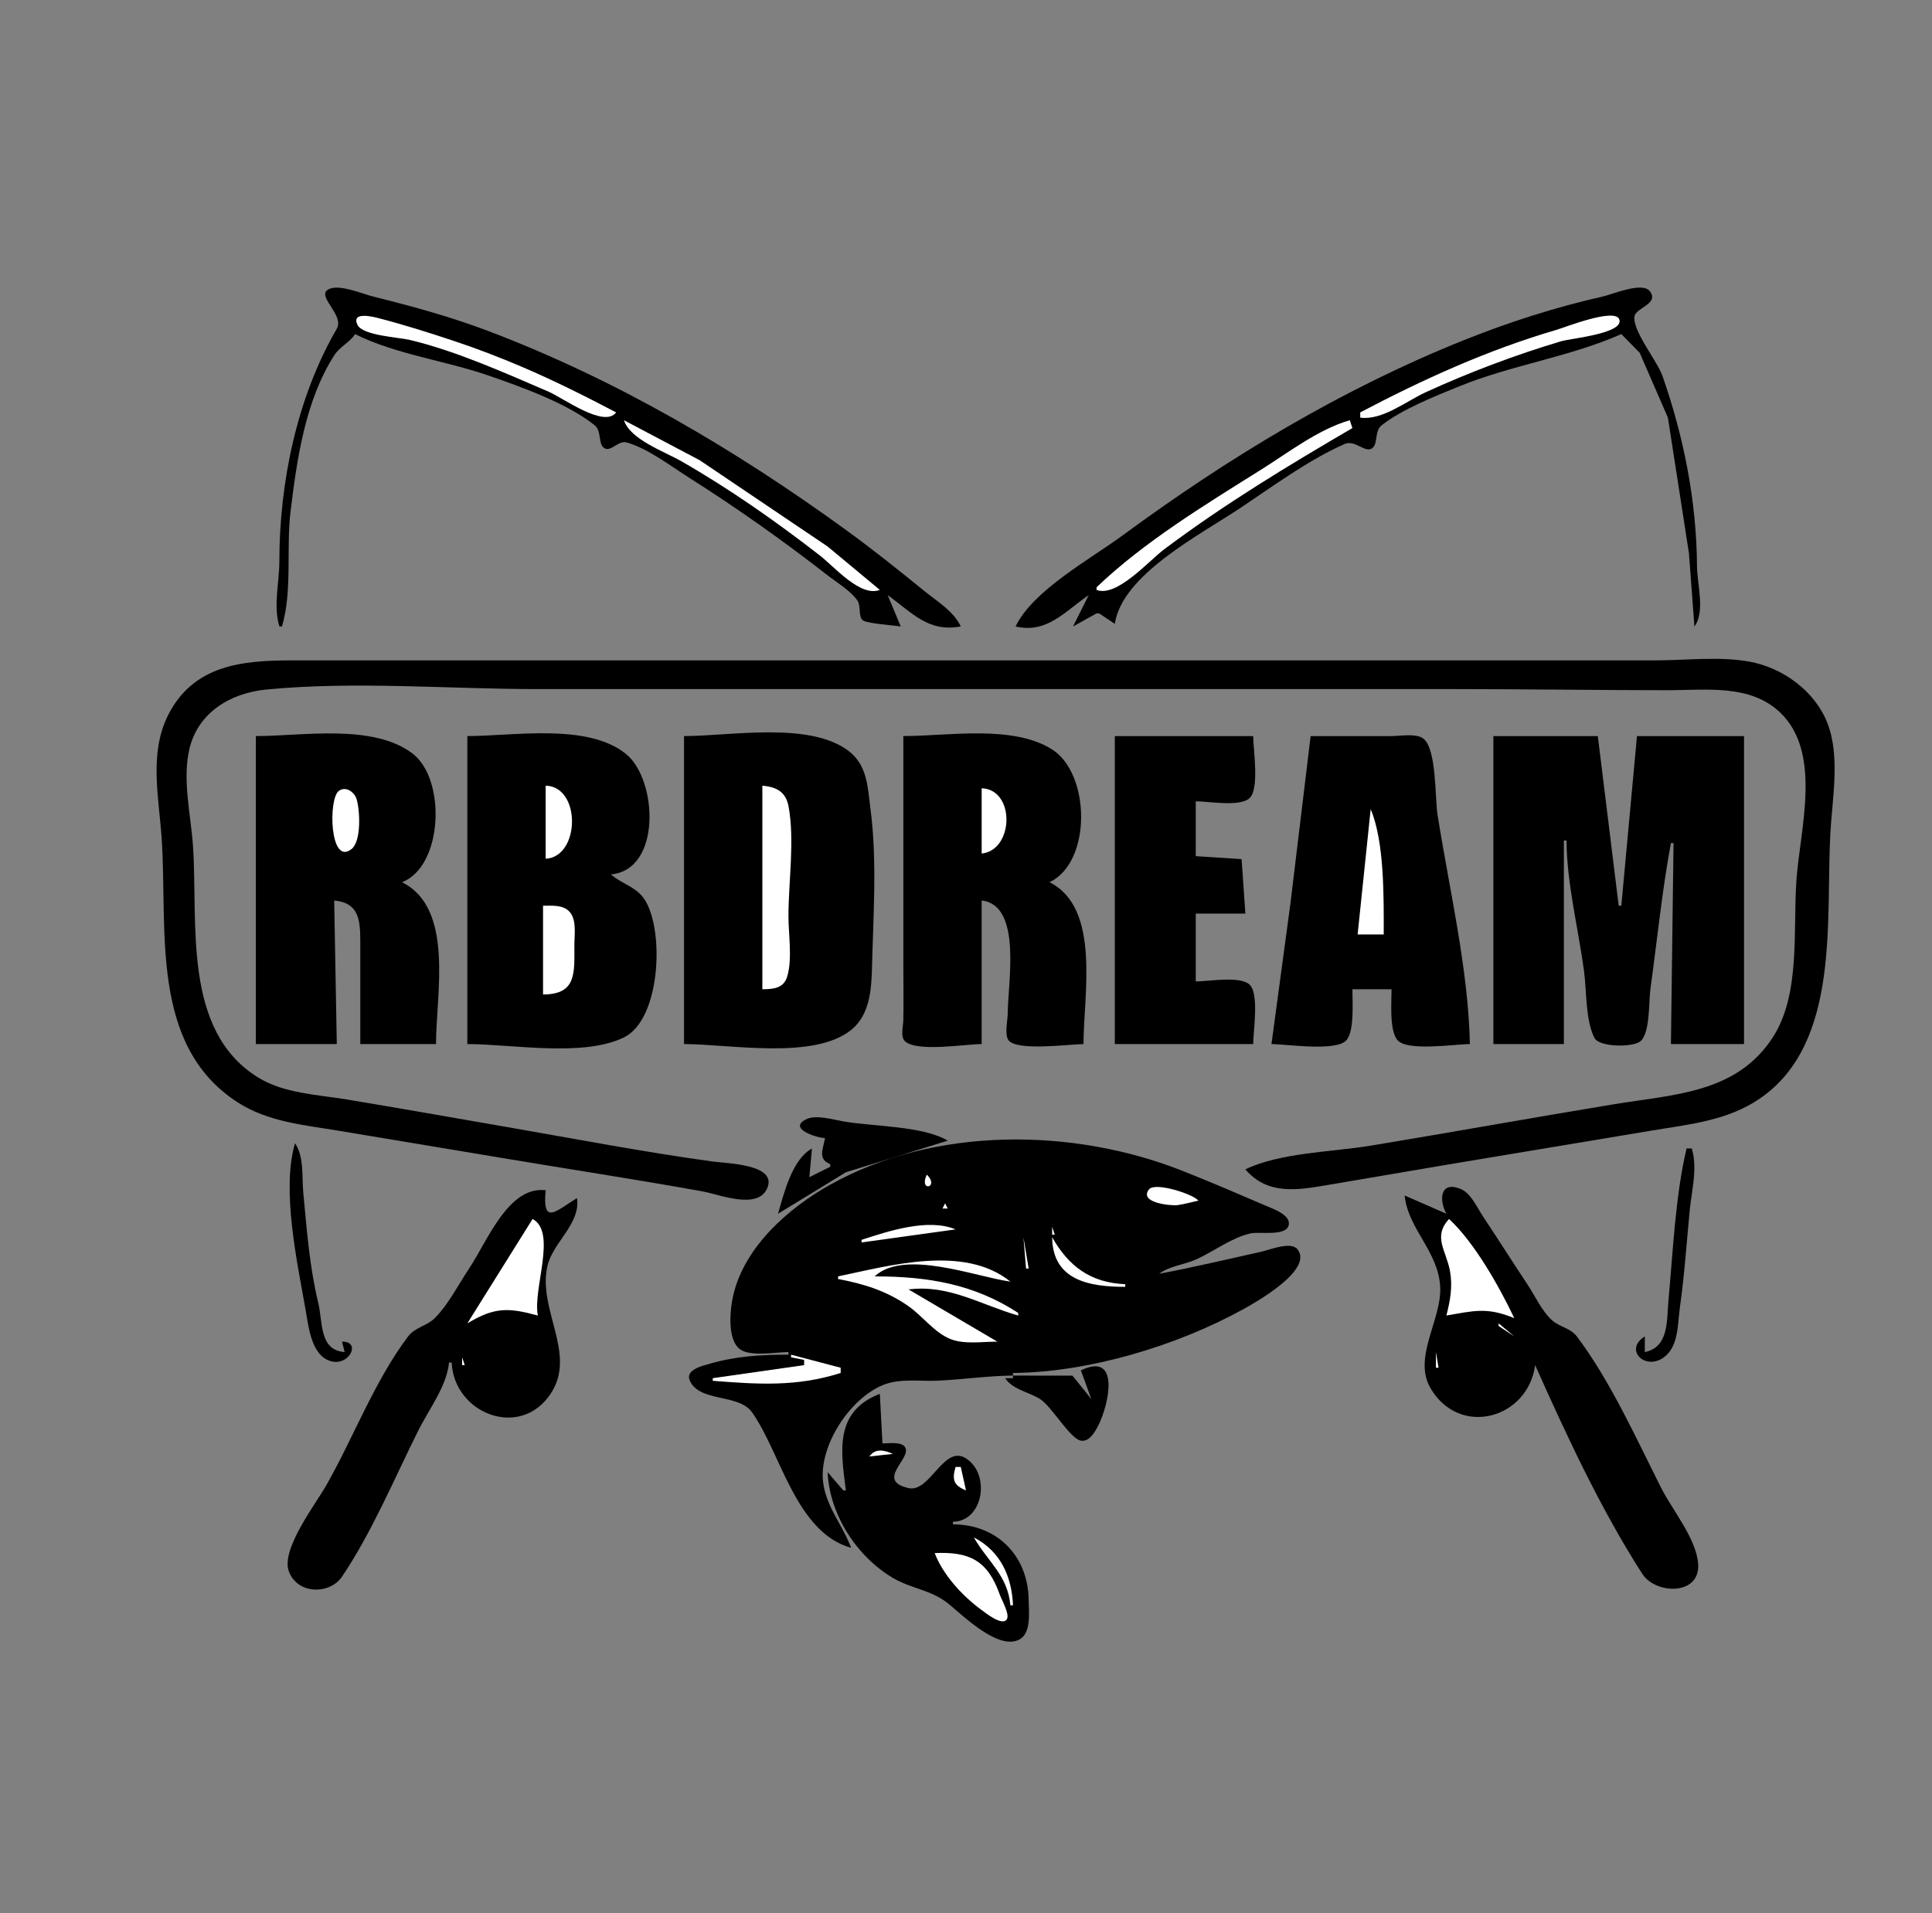 <?xml version="1.0" standalone="yes"?>
<svg xmlns="http://www.w3.org/2000/svg" width="740" height="733">
<rect width="100%" height="100%" fill="#808080" stroke="none"/>
<path style="fill:#000000; stroke:none;" d="M107 240L108 240C112.045 226.315 109.568 210.171 111.285 196C113.716 175.948 116.925 153.379 128.074 136.055C130.208 132.74 133.883 131.306 136 128C151.353 135.707 170.732 138.211 187 143.835C199.458 148.141 217.555 154.608 227.812 162.966C230.541 165.189 228.97 170.276 231.564 171.744C234.062 173.157 236.862 168.609 240.043 169.511C248.19 171.82 256.881 178.547 264 183.053C282.288 194.63 299.924 207.12 317 220.424C320.669 223.283 325.83 226.289 328.473 230.171C329.812 232.138 328.645 236.57 330.646 237.749C332.655 238.934 342.037 239.556 345 240L340 228C349.5 234.831 355.554 242.309 368 240C365.169 234.054 359.013 230.463 354 226.389C344.156 218.39 334.27 210.463 324 203.011C281.49 172.164 236.197 145.456 187 126.808C172.624 121.359 157.897 117.333 143 113.627C138.754 112.57 130.444 108.936 126.244 110.644C120.289 113.064 132.174 120.469 128.965 126.001C113.773 152.191 107.012 184.858 107 215C106.997 223.27 104.613 231.924 107 240M389 240C400.978 242.85 407.807 234.273 417 228L411 240L420 235L421 235L427 239C429.836 220.136 459.517 204.993 475 194.667C487.679 186.21 501.019 176.292 514.999 170.113C518.96 168.363 522.696 173.497 525.421 171.824C527.986 170.25 526.282 165.259 529.163 162.966C536.801 156.888 549.944 151.656 559 147.978C579.066 139.831 601.312 136.716 621 128L628.034 135.143L638.845 160L646.911 212L649 240C653.208 234.445 650.047 223.719 649.997 217.001C649.811 191.987 644.991 167.577 636.758 144C634.757 138.27 625.284 126.812 626.033 121.278C626.502 117.811 635.604 116.506 631.953 111.607C629.112 107.794 617.711 112.74 614 113.576C595.966 117.64 578.161 123.335 561 130.2C514.126 148.95 470.586 175.238 430 205.116C417.821 214.081 395.577 226.188 389 240z"/>
<path style="fill:#ffffff; stroke:none;" d="M236 158C224.178 151.78 212.287 145.837 200 140.579C191.462 136.925 182.811 133.604 174 130.667C164.418 127.472 154.779 124.433 145 121.884C142.922 121.343 134.424 119.229 136.917 124.448C138.894 128.587 152.752 129.215 157 130.235C174.878 134.531 193.122 142.764 210 150.001C215.691 152.441 231.421 164.141 236 158M521 158L521 160C529.44 161.145 538.538 153.734 546 150.309C562.57 142.701 580.532 135.927 598 130.721C601.622 129.641 621.99 127.798 620.248 122.429C618.724 117.73 599.514 125.397 596 126.424C569.796 134.089 545.108 145.315 521 158z"/>
<path style="fill:#000000; stroke:none;" d="M618 125L619 126L618 125z"/>
<path style="fill:#ffffff; stroke:none;" d="M239 161C241.3 168.356 254.588 173.044 261 176.72C279.449 187.297 297.217 199.753 314 212.793C319.66 217.191 329.575 228.878 337 226L317 209.374L268 176.319L239 161M420 225L420 226C427.752 228.962 439.905 214.946 446 210.375C469.013 193.115 493.217 178.479 518 164L517 161C504.96 164.468 493.546 173.335 483 179.95C461.616 193.362 438.292 207.505 420 225z"/>
<path style="fill:#000000; stroke:none;" d="M477 448C485.434 457.845 496.648 455.998 508 454.081C529.668 450.422 551.318 446.665 573 443.08L633 433.08C647.362 430.701 661.643 429.329 674 420.907C705.156 399.669 699.211 351.997 701.079 319.004C701.831 305.722 704.885 289.707 699.931 277C695.134 264.699 682.776 255.764 670 253.465C658.56 251.406 645.611 253 634 253L563 253L189 253L112 253C92.935 253 74.157 254.627 64.377 274C57.036 288.541 60.853 305.552 61.91 321C64.303 355.939 57.081 400.386 91 422.301C102.718 429.872 116.54 430.999 130 433.247L192 443.586C217.657 447.889 243.402 451.807 269 456.424C275.686 457.63 290.514 463.79 293.971 454.96C297.486 445.984 278.316 445.732 273 445C246.588 441.362 220.266 436.314 194 431.75C173.672 428.218 153.354 424.639 133 421.247C121.816 419.383 108.877 418.94 99 412.882C69.645 394.879 75.942 353.672 73.91 324C73.103 312.211 69.788 298.716 72.528 286.999C75.83 272.885 88.402 265.486 102 264.17C135.998 260.88 171.829 264 206 264L557 264C584.329 264 611.695 264.429 639 264.429C653.574 264.429 670.456 261.992 681.96 273.093C697.919 288.493 689.525 317.413 688.089 337C686.706 355.859 689.726 380.474 679.289 397C665.433 418.942 641.088 419.263 618 423.08C586.974 428.209 556.025 433.781 525 438.92C510.271 441.359 490.404 441.541 477 448M98 282L98 400L129 400L128 345C137.671 345.88 137.999 352.751 138 361L138 400L167 400C167 381.033 174.122 348.009 154 338C169.742 331.819 170.966 298.476 157.957 288.638C142.771 277.155 115.812 282 98 282M179 282L179 400C196.183 400 223.31 405.118 239 397.431C252.903 390.62 254.53 357.211 247.142 345.004C243.934 339.703 238.284 338.781 234 335C253.518 333.229 251.866 298.581 239.711 288.8C224.951 276.925 196.586 282 179 282M262 282L262 400C279.467 400 311.559 406.149 325.985 394.606C333.008 388.987 333.778 379.443 333.985 371C334.47 351.204 336.009 329.624 333.424 310C332.338 301.751 332.315 293.191 324.957 287.638C309.954 276.316 279.717 282 262 282M346 282L346 370C346 376.995 346.142 384.007 345.985 391C345.936 393.209 344.792 397.284 346.693 398.972C351.391 403.146 369.78 400 376 400L376 345C391.578 346.736 386.018 376.661 386 388C385.996 390.708 384.695 396.054 386.198 398.397C389.089 402.906 409.862 400 415 400C415 381.489 421.743 347.826 402 338C418.231 330.254 417.69 296.486 402.999 287.133C387.95 277.552 363.008 282 346 282M427 282L427 400L480 400C480 395.14 482.468 380.253 478.397 377.028C474.402 373.864 462.941 376 458 376L458 350L477 350L475.566 329.144L458 328L458 307C462.941 307 474.402 309.136 478.397 305.972C482.567 302.669 480 287.002 480 282L427 282M502 282L494.282 346L487 400C492.695 400 512.142 403.041 515.821 398.397C518.804 394.631 517.987 383.718 518 379L533 379C533.003 383.827 532.093 394.501 535.179 398.397C538.783 402.947 557.444 400 563 400C562.404 371.148 555.081 340.532 550.59 312C549.61 305.77 550.272 287.074 545.258 283.028C542.529 280.825 536.282 282 533 282L502 282M572 282L572 400L599 400L599 322L600 322C600.138 338.621 604.501 355.549 606.718 372C607.717 379.421 607.245 391.037 610.738 397.682C612.604 401.232 625.369 401.304 628.258 398.972C632.098 395.873 631.484 383.643 632.13 379C634.725 360.38 636.557 341.48 640 323L641 323L640 400L668 400L668 282L627 282L621 347L620 347L612 282L572 282z"/>
<path style="fill:#ffffff; stroke:none;" d="M209 301L209 329C222.246 328.274 222.655 301.33 209 301M292 301L292 379C296.196 378.95 300.216 378.705 301.566 373.981C303.516 367.16 302 358.066 302 351C302 337.723 304.429 321.979 302.046 309.001C301.002 303.311 297.378 301.488 292 301M129.742 303.043C125.662 306.163 126.301 332.019 134.683 325.253C138.472 322.195 137.885 310.39 136.566 306.109C135.749 303.455 132.404 301.007 129.742 303.043M376 302L376 327C388.412 325.716 388.898 302.42 376 302M525 310L520 358L530 358C529.998 344.204 530.348 322.715 525 310M640.333 320.667L640.667 321.333L640.333 320.667M208 347L208 381C220.925 380.963 220 372.763 220 362C220 358.181 220.936 352.582 218.258 349.434C215.791 346.533 211.416 347.01 208 347z"/>
<path style="fill:#000000; stroke:none;" d="M316 436C315.27 440.33 313.064 443.995 318 446L318 447L310 451L311 440C303.402 444.222 300.314 457.018 298 465L324 449.109L363 437C353.489 431.302 334.146 431.585 323 429.615C319.334 428.967 312.762 427.089 309.243 428.618C301.101 432.155 312.779 435.989 316 436M302 518L302 519C291.563 519 282.105 519.526 272 522.427C269.339 523.192 262.395 524.69 264.176 528.856C267.801 537.334 282.876 533.816 288.034 541.059C299.105 556.606 304.735 587.031 326 593C322.722 584.117 316 576.793 315.188 567C314.058 553.359 325.566 535.937 338 530.702C344.513 527.96 352.147 529.261 359 528.961C368.652 528.538 378.333 527.08 388 527L388 528L385 528C387.805 532.245 393.695 533.246 398 535.746C402.831 538.552 409.845 551.457 414.198 551.963C417.41 552.337 419.528 548.344 420.722 545.996C424.773 538.034 429.168 517.702 414 525L418 536L410.787 527.028L388 527L388 526C417.106 525.759 450.636 515.626 476 501.688C480.895 498.998 503.208 486.48 496.968 478.618C494.445 475.441 486.181 478.873 483 479.576C470.004 482.446 457.081 485.535 444 488C447.814 485.065 453.52 484.549 458 482.561C465.007 479.452 471.422 474.268 479 472.529C482.268 471.779 492.125 473.674 493.503 469.698C494.917 465.616 487.628 463.132 485 462.001C474.375 457.427 463.753 452.867 453 448.601C411.01 431.942 357.966 431.515 318 453.862C301.993 462.813 285.322 477.52 280.899 496C279.648 501.225 278.322 513.289 283.513 516.972C287.563 519.846 297.19 518 302 518M113 438C107.708 455.902 113.894 483.831 117.084 502C118.188 508.286 119.169 518.605 126.015 521.257C133.443 524.134 138.758 513.87 131 514L132 518C122.173 517.257 123.715 506.604 121.87 499C118.538 485.259 117.513 471.053 116.17 457C115.591 450.944 116.541 443.182 113 438M646 440C641.696 458.078 640.806 479.379 639.075 498C638.352 505.769 639.36 516.09 630 518L630 512C621.998 516.913 629.8 525.029 636.945 520.258C643.015 516.205 642.519 507.425 643.424 501C645.172 488.601 645.989 476.406 647.17 464C647.918 456.135 650.288 447.74 648 440L646 440z"/>
<path style="fill:#ffffff; stroke:none;" d="M320.667 444.333L321.333 444.667L320.667 444.333M318 445L319 446L318 445M355 450C351.758 456.837 360.057 455.099 355 450M459 460C457.2 457.522 442.399 452.72 440.086 455.678C436.046 460.846 448.632 462.025 451 461.699C453.691 461.329 456.341 460.549 459 460z"/>
<path style="fill:#000000; stroke:none;" d="M172 522L173 522C173.849 541.469 199.149 551.625 210.892 533.996C221.127 518.631 205.811 501.856 209.681 485C211.76 475.942 222.482 468.867 221 459C213.05 463.834 207.672 469.817 209 456C194.738 454.248 186.674 475.489 179.667 486C175.577 492.135 171.849 499.576 166.674 504.853C163.517 508.072 159.025 508.398 156.232 512.109C143.472 529.069 135.469 550.558 125 569C120.922 576.184 107.552 593.511 110.618 601.957C113.862 610.893 126.287 611.031 131.034 603.985C142.474 587.004 151.082 566.331 160.247 548C164.314 539.866 171.062 531.16 172 522M554 465L538 458C539.427 471.136 550.878 479.256 551.624 493C552.304 505.529 540.926 520.117 548.009 532C559.228 550.82 585.224 543.501 588 523C599.902 549.717 613.19 578.359 629.055 602.996C634.142 610.895 651.423 611.406 650.423 599C649.647 589.374 640.534 578.492 636.248 570C626.646 550.979 616.874 529.158 604.046 512.109C601.439 508.644 597.353 508.481 594.329 505.686C590.449 502.101 587.916 496.377 585 492C579.256 483.38 573.745 474.618 568 466C565.844 462.766 563.435 457.216 559.674 455.607C551.387 452.062 551.173 459.95 554 465z"/>
<path style="fill:#ffffff; stroke:none;" d="M362 461L361 463L363 463L362 461M328 468L331 466L328 468M204 467L179 507C189.349 500.77 194.63 500.898 206 504C204.043 493.461 213.418 472.173 204 467M555 467C548.704 473.987 553.931 478.935 555.384 487C556.443 492.876 555.476 498.293 554 504C564.654 502.167 569.54 500.71 580 505C574.383 493.126 564.676 475.868 555 467M330 475L330 476L366 471C355.481 466.586 340.209 471.679 330 475M403 470L403 473L404 473L403 470M315 471L316 472L315 471M392 474L393 486L394 486L392 474M403 474C403.149 490.621 417.358 493 431 493L431 492C417.683 491.419 409.299 485.129 403 474M297 483L295 486L297 483M321 489L321 490C330.923 491.87 339.601 494.543 348 500.44C353.393 504.226 357.849 510.5 364 512.991C369.3 515.136 376.379 514 382 514L348 494C363.569 492.043 375.595 499.882 390 504L390 503C372.911 491.849 355.15 489 335 489C346.321 478.392 373.927 489.24 387 491C369.251 476.674 340.64 484.935 321 489M433 483L434 484L433 483M396 490L397 491L396 490M199 506L200 507L199 506M572 506L573 507L572 506M574 507L574 508L580 512L574 507M557 508L558 509L557 508M553 512L554 513L553 512M574 514L575 515L574 514M550 518L550 524L551 524L550 518M303 519L303 520L308 521L308 523L273 528L273 529C290.224 530.359 305.201 531.372 322 526L322 524L303 519M177 520L177 523L178 523L177 520M407 531L410 534L407 531M181 533L182 534L181 533M205 534L206 535L205 534z"/>
<path style="fill:#000000; stroke:none;" d="M324 571L323 571L317 564C317.71 580.282 328.14 596.307 342 604.525C348.99 608.669 356.519 609.06 363 614.201C368.5 618.563 382.592 632.808 390.718 627.958C395.073 625.36 394.046 617.24 393.996 613C393.797 595.864 381.683 584.002 365 584L365 583C376.686 582.862 379.533 564.662 369.892 558.658C361.455 553.405 356.203 571.981 348.001 570.11C335.209 567.191 349.093 558.909 346.744 554.564C345.447 552.167 340.215 553.002 338 553L337 534C319.471 540.791 322.064 556.011 324 571z"/>
<path style="fill:#ffffff; stroke:none;" d="M333 558L342 557C338.674 555.51 335.218 554.783 333 558M366 562C364.609 566.87 365.183 569.029 370 571L368 562L366 562M359 569L360 570L359 569M373 589C378.256 598.192 386 603.548 387 615L388 615C387.523 603.91 383.217 594.3 373 589M358 595C361.262 603.481 368.732 611.54 376 616.841C377.431 617.884 384.062 623.237 385.674 620.292C386.769 618.29 383.665 612.998 382.965 611C378.242 597.534 371.035 594.44 358 595M352 603L354 605L352 603z"/>
</svg>
